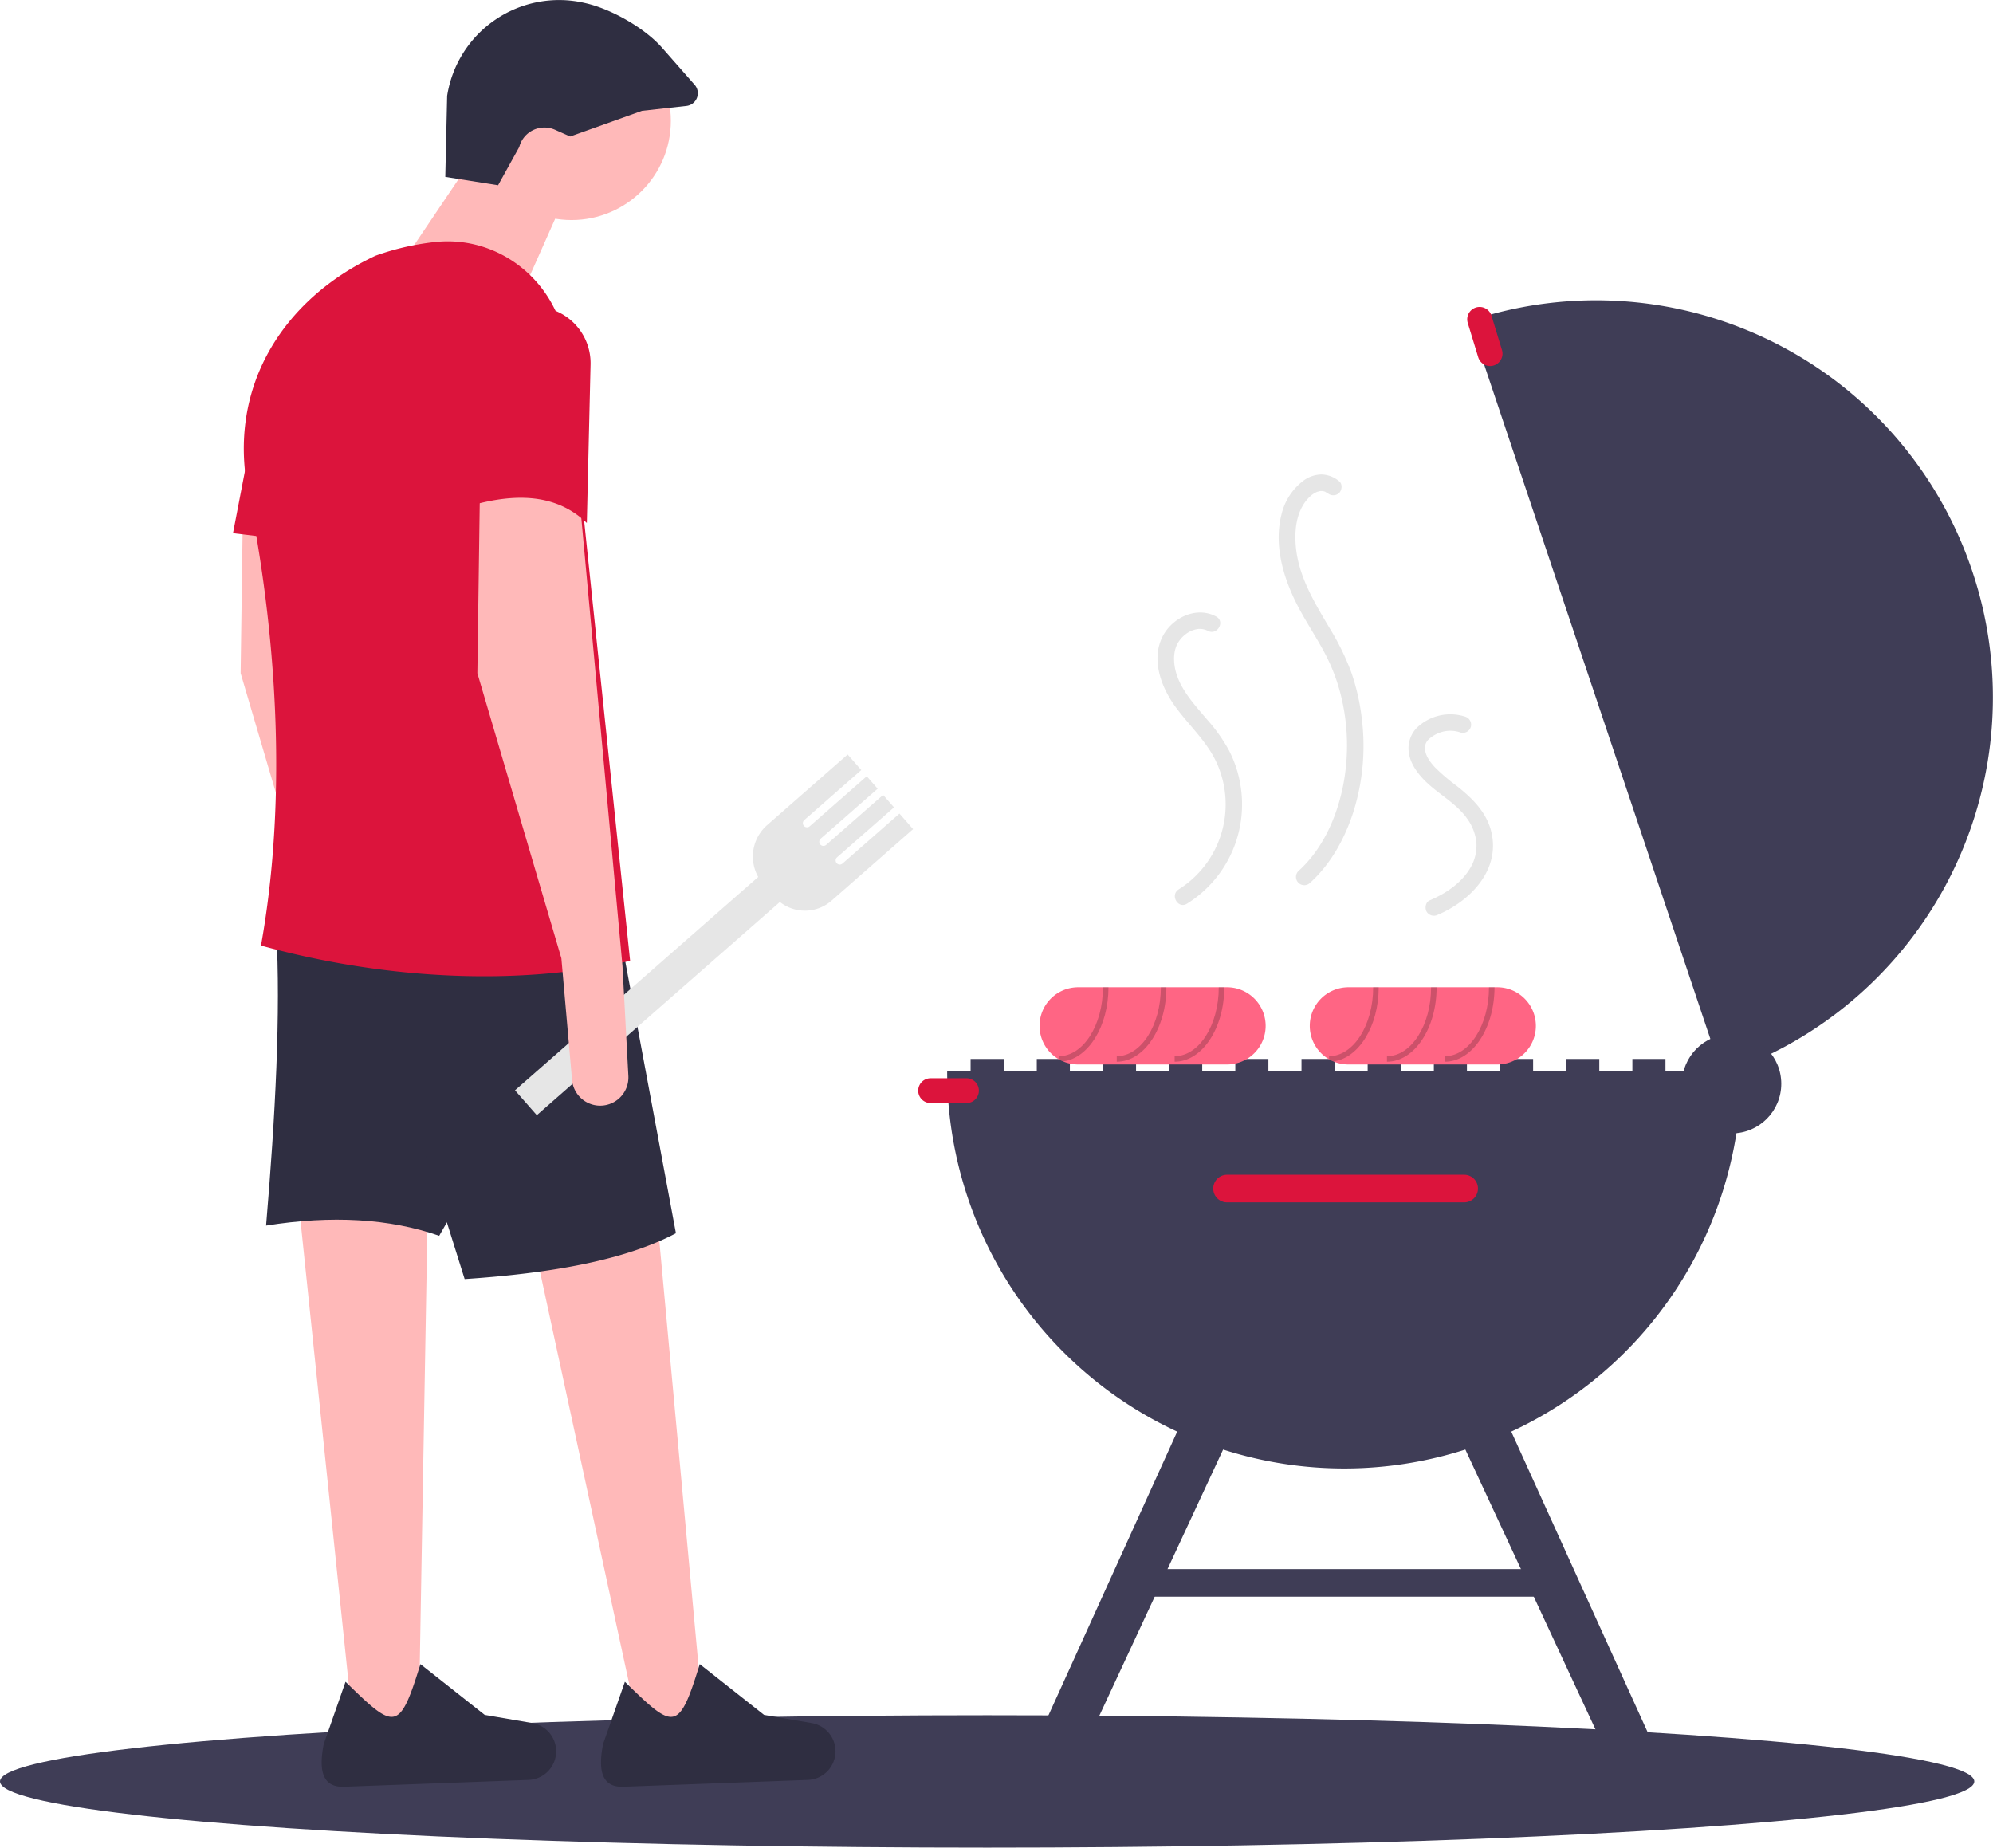 <svg xmlns="http://www.w3.org/2000/svg" data-name="Layer 1" viewBox="0 0 722.782 670.023"><ellipse cx="358" cy="646.023" rx="358" ry="24" fill="#3f3d56"/><path fill="#3f3d56" d="M352 384.023h12v7h-12zM376 384.023h12v7h-12zM400 384.023h12v7h-12zM424 384.023h12v7h-12zM448 384.023h12v7h-12zM472 384.023h12v7h-12zM496 384.023h12v7h-12zM520 384.023h12v7h-12zM544 384.023h12v7h-12zM568 384.023h12v7h-12zM592 384.023h12v7h-12z"/><path d="M631.5 388.523a144 144 0 1 1-288 0Z" fill="#3f3d56"/><path d="m624.54 389.443-91.6-273.04a143.901 143.901 0 0 1 182.32 90.72c.97 2.89 1.85 5.8 2.63 8.71a144.007 144.007 0 0 1-93.35 173.61Z" fill="#3f3d56"/><circle cx="628" cy="393.023" r="18" fill="#3f3d56"/><path d="M445 426.023a5 5 0 1 0 0 10h86a5 5 0 0 0 0-10Z" fill="#dc143c"/><path fill="#3f3d56" d="m607 649.023-17.906.662-64.51-138.735 16.322-7.589L607 649.023zM368 649.023l17.906.662 64.51-138.735-16.322-7.589L368 649.023z"/><path fill="#3f3d56" d="M414 569.023h148v10H414z"/><path d="M536.601 111.306a4.5 4.5 0 0 0-4.303 5.814l3.794 12.434a4.5 4.5 0 0 0 8.61-2.627l-3.794-12.434a4.51 4.51 0 0 0-4.307-3.187ZM337.5 391.023a4.5 4.5 0 0 0 0 9h13a4.5 4.5 0 0 0 0-9Z" fill="#dc143c"/><path d="M445 358.023h-54c-.34 0-.67.01-1 .04a13.997 13.997 0 0 0-.03 27.92c.34.03.68.04 1.03.04h54a14 14 0 0 0 0-28Z" fill="#ff6584"/><path d="M385.56 384.913c9.2-1.18 16.44-12.79 16.44-26.89h-2c0 13.79-7.18 25-16 25v1.12ZM405 385.023v-2c8.822 0 16-11.215 16-25h2c0 14.888-8.075 27-18 27ZM426 385.023v-2c8.822 0 16-11.215 16-25h2c0 14.888-8.075 27-18 27Z" opacity=".2"/><path d="M543 358.023h-54c-.34 0-.67.01-1 .04a13.997 13.997 0 0 0-.03 27.92c.34.03.68.04 1.03.04h54a14 14 0 0 0 0-28Z" fill="#ff6584"/><path d="M483.56 384.913c9.2-1.18 16.44-12.79 16.44-26.89h-2c0 13.79-7.18 25-16 25v1.12ZM503 385.023v-2c8.822 0 16-11.215 16-25h2c0 14.888-8.075 27-18 27ZM524 385.023v-2c8.822 0 16-11.215 16-25h2c0 14.888-8.075 27-18 27Z" opacity=".2"/><path d="M441.048 223.58c-7.077-3.824-15.826.346-19.353 7.114-4.29 8.232-.734 18.128 4.268 25.164 5.198 7.312 12.253 13.347 15.722 21.796a36.432 36.432 0 0 1-14.212 44.867c-3.255 2.059-.248 7.253 3.028 5.18a42.425 42.425 0 0 0 19.325-43.22 42.365 42.365 0 0 0-4.128-12.363 59.443 59.443 0 0 0-7.808-11.035c-5.205-6.16-11.758-12.952-12.085-21.523a13.549 13.549 0 0 1 .231-3.32 11.675 11.675 0 0 1 .693-2.226 10.857 10.857 0 0 1 3.152-3.933 9.59 9.59 0 0 1 4.29-1.943 6.435 6.435 0 0 1 3.849.623c3.397 1.835 6.43-3.343 3.028-5.181ZM531.331 259.874a17.5 17.5 0 0 0-17.507 4.069 10.633 10.633 0 0 0-2.844 9.284c.572 3.636 2.867 6.865 5.358 9.468 4.873 5.092 11.693 8.384 15.779 14.23a17.86 17.86 0 0 1 3.3 8.469 15.997 15.997 0 0 1-1.463 8.004c-3.049 6.196-9.1 10.41-15.481 13.123-1.492.634-1.82 2.832-1.076 4.104a3.08 3.08 0 0 0 4.104 1.077c11.744-4.993 22.61-16.175 19.37-29.913-1.704-7.226-6.926-12.326-12.55-16.76a70.33 70.33 0 0 1-7.892-6.735c-1.945-2.066-3.965-4.886-3.608-7.685a4.25 4.25 0 0 1 1.348-2.529 11.63 11.63 0 0 1 2.972-1.975 11.18 11.18 0 0 1 8.595-.446 3.028 3.028 0 0 0 3.69-2.095 3.062 3.062 0 0 0-2.095-3.69ZM485.655 174.524a10.293 10.293 0 0 0-6.395-2.462 11.295 11.295 0 0 0-6.228 2.013 21.44 21.44 0 0 0-8.253 12.365c-3.031 11.613.923 24.13 6.418 34.358 2.778 5.171 6.013 10.079 8.81 15.239a67.632 67.632 0 0 1 6.161 15.636 75.589 75.589 0 0 1 .743 34.127c-2.401 11.232-7.452 22.353-16.045 30.102a3 3 0 0 0 4.242 4.243c7.627-6.878 12.728-16.313 15.807-26.015a79.763 79.763 0 0 0 2.913-33.894 77.697 77.697 0 0 0-3.846-16.623 91.763 91.763 0 0 0-7.632-15.579c-5.64-9.535-11.643-19.178-12.46-30.531-.4-5.583.298-11.403 3.752-15.892-.19.245.151-.18.153-.181q.314-.376.651-.732a13.266 13.266 0 0 1 1.378-1.283c-.104.082-.37.26.114-.076.24-.166.486-.326.738-.474.205-.121.416-.228.626-.34q.187-.095.38-.18-.439.19.049.004c.234-.073 1.397-.324.752-.243a6.034 6.034 0 0 1 .648-.042c.091-.002.9.04.505-.003-.462-.051.366.082.372.083a5.936 5.936 0 0 1 .761.241c-.624-.249 1.024.678.644.382a3.1 3.1 0 0 0 4.242 0c1.035-1.035 1.287-3.243 0-4.243Z" fill="#e6e6e6"/><path fill="#ffb9b9" d="m255.288 625.401-22.618 6-41.543-192.021 46.621-4.155 17.54 190.176zM151.804 628.352l-23.138 3.496-20.335-195.409 46.795.959-3.322 190.954zM139.89 350.293l2.137 39.881a10.24 10.24 0 0 1-11.151 10.745 10.24 10.24 0 0 1-9.274-9.302l-3.867-44.094L87.27 244.127l.923-66.47 36.004 1.847Z"/><path d="M159.278 448.15q-27.052-9.392-62.777-3.693c3.378-40.01 5.334-77.163 3.693-107.089h122.783Z" fill="#2f2e41"/><path d="M245.133 447.227c-18.588 9.833-45.476 14.54-76.624 16.617l-38.773-123.706 95.087-1.847ZM292.998 645.475l-66.89 2.477c-8.569.317-9.02-7.041-7.403-15.462l7.92-22.612c17.829 17.467 19.508 18.444 27.15-6.404l23.327 18.424 17.266 2.96A10.387 10.387 0 0 1 303 635.112a10.387 10.387 0 0 1-10.002 10.363ZM191.688 645.475l-66.89 2.477c-8.568.317-9.02-7.041-7.403-15.462l7.92-22.612c17.83 17.467 19.508 18.444 27.151-6.404l23.327 18.424 17.266 2.96a10.387 10.387 0 0 1 8.632 10.254 10.387 10.387 0 0 1-10.003 10.363Z" fill="#2f2e41"/><circle cx="207.283" cy="43.797" r="36.004" fill="#ffb9b9"/><path fill="#ffb9b9" d="m188.819 107.496-42.466-12.924 28.619-42.467 32.311 13.848-18.464 41.543z"/><path d="M228.516 348.446c-43.655 9.815-92.115 5.921-133.861-5.539 9.997-55.745 5.17-115.623-4.616-164.326-7.66-38.12 12.547-70.11 46.16-85.856a93.606 93.606 0 0 1 22.378-5.039c23.578-2.089 44.324 15.59 46.784 39.132Z" fill="#dc143c"/><path fill="#dc143c" d="M114.965 197.045 84.5 193.352l9.232-48.005h21.233v51.698z"/><path d="m206.78 49.498-5.516-2.452a9.428 9.428 0 0 0-12.943 6.243l-7.687 13.889-19.145-3.03.67-29.401A41.098 41.098 0 0 1 211.775 1.02l.523.118c9.346 2.115 21.48 8.977 27.814 16.18l11.801 13.422a4.637 4.637 0 0 1-2.966 7.67l-16.14 1.78Z" fill="#2f2e41"/><path d="m326.201 295.037-20.674 18.134a1.5 1.5 0 0 1-1.978-2.255l20.674-18.134-3.957-4.511-20.674 18.134a1.5 1.5 0 0 1-1.978-2.255l20.674-18.134-3.956-4.511-20.674 18.134a1.5 1.5 0 1 1-1.979-2.255l20.674-18.134-4.945-5.639-29.216 25.627a15.14 15.14 0 0 0-3.22 18.785l-88.206 77.37 7.913 9.02 88.15-77.318a14.661 14.661 0 0 0 18.747-.482l29.57-25.938Z" fill="#e6e6e6"/><path d="m225.747 350.293 2.136 39.881a10.24 10.24 0 0 1-11.152 10.745 10.24 10.24 0 0 1-9.273-9.302l-3.868-44.094-30.465-103.396.924-66.47 36.004 1.847Z" fill="#ffb9b9"/><path d="M212.822 189.66c-10.955-10.51-25.415-10.895-41.543-6.463v-49.614a22.394 22.394 0 0 1 22.394-22.394 20.507 20.507 0 0 1 20.502 20.99Z" fill="#dc143c"/></svg>